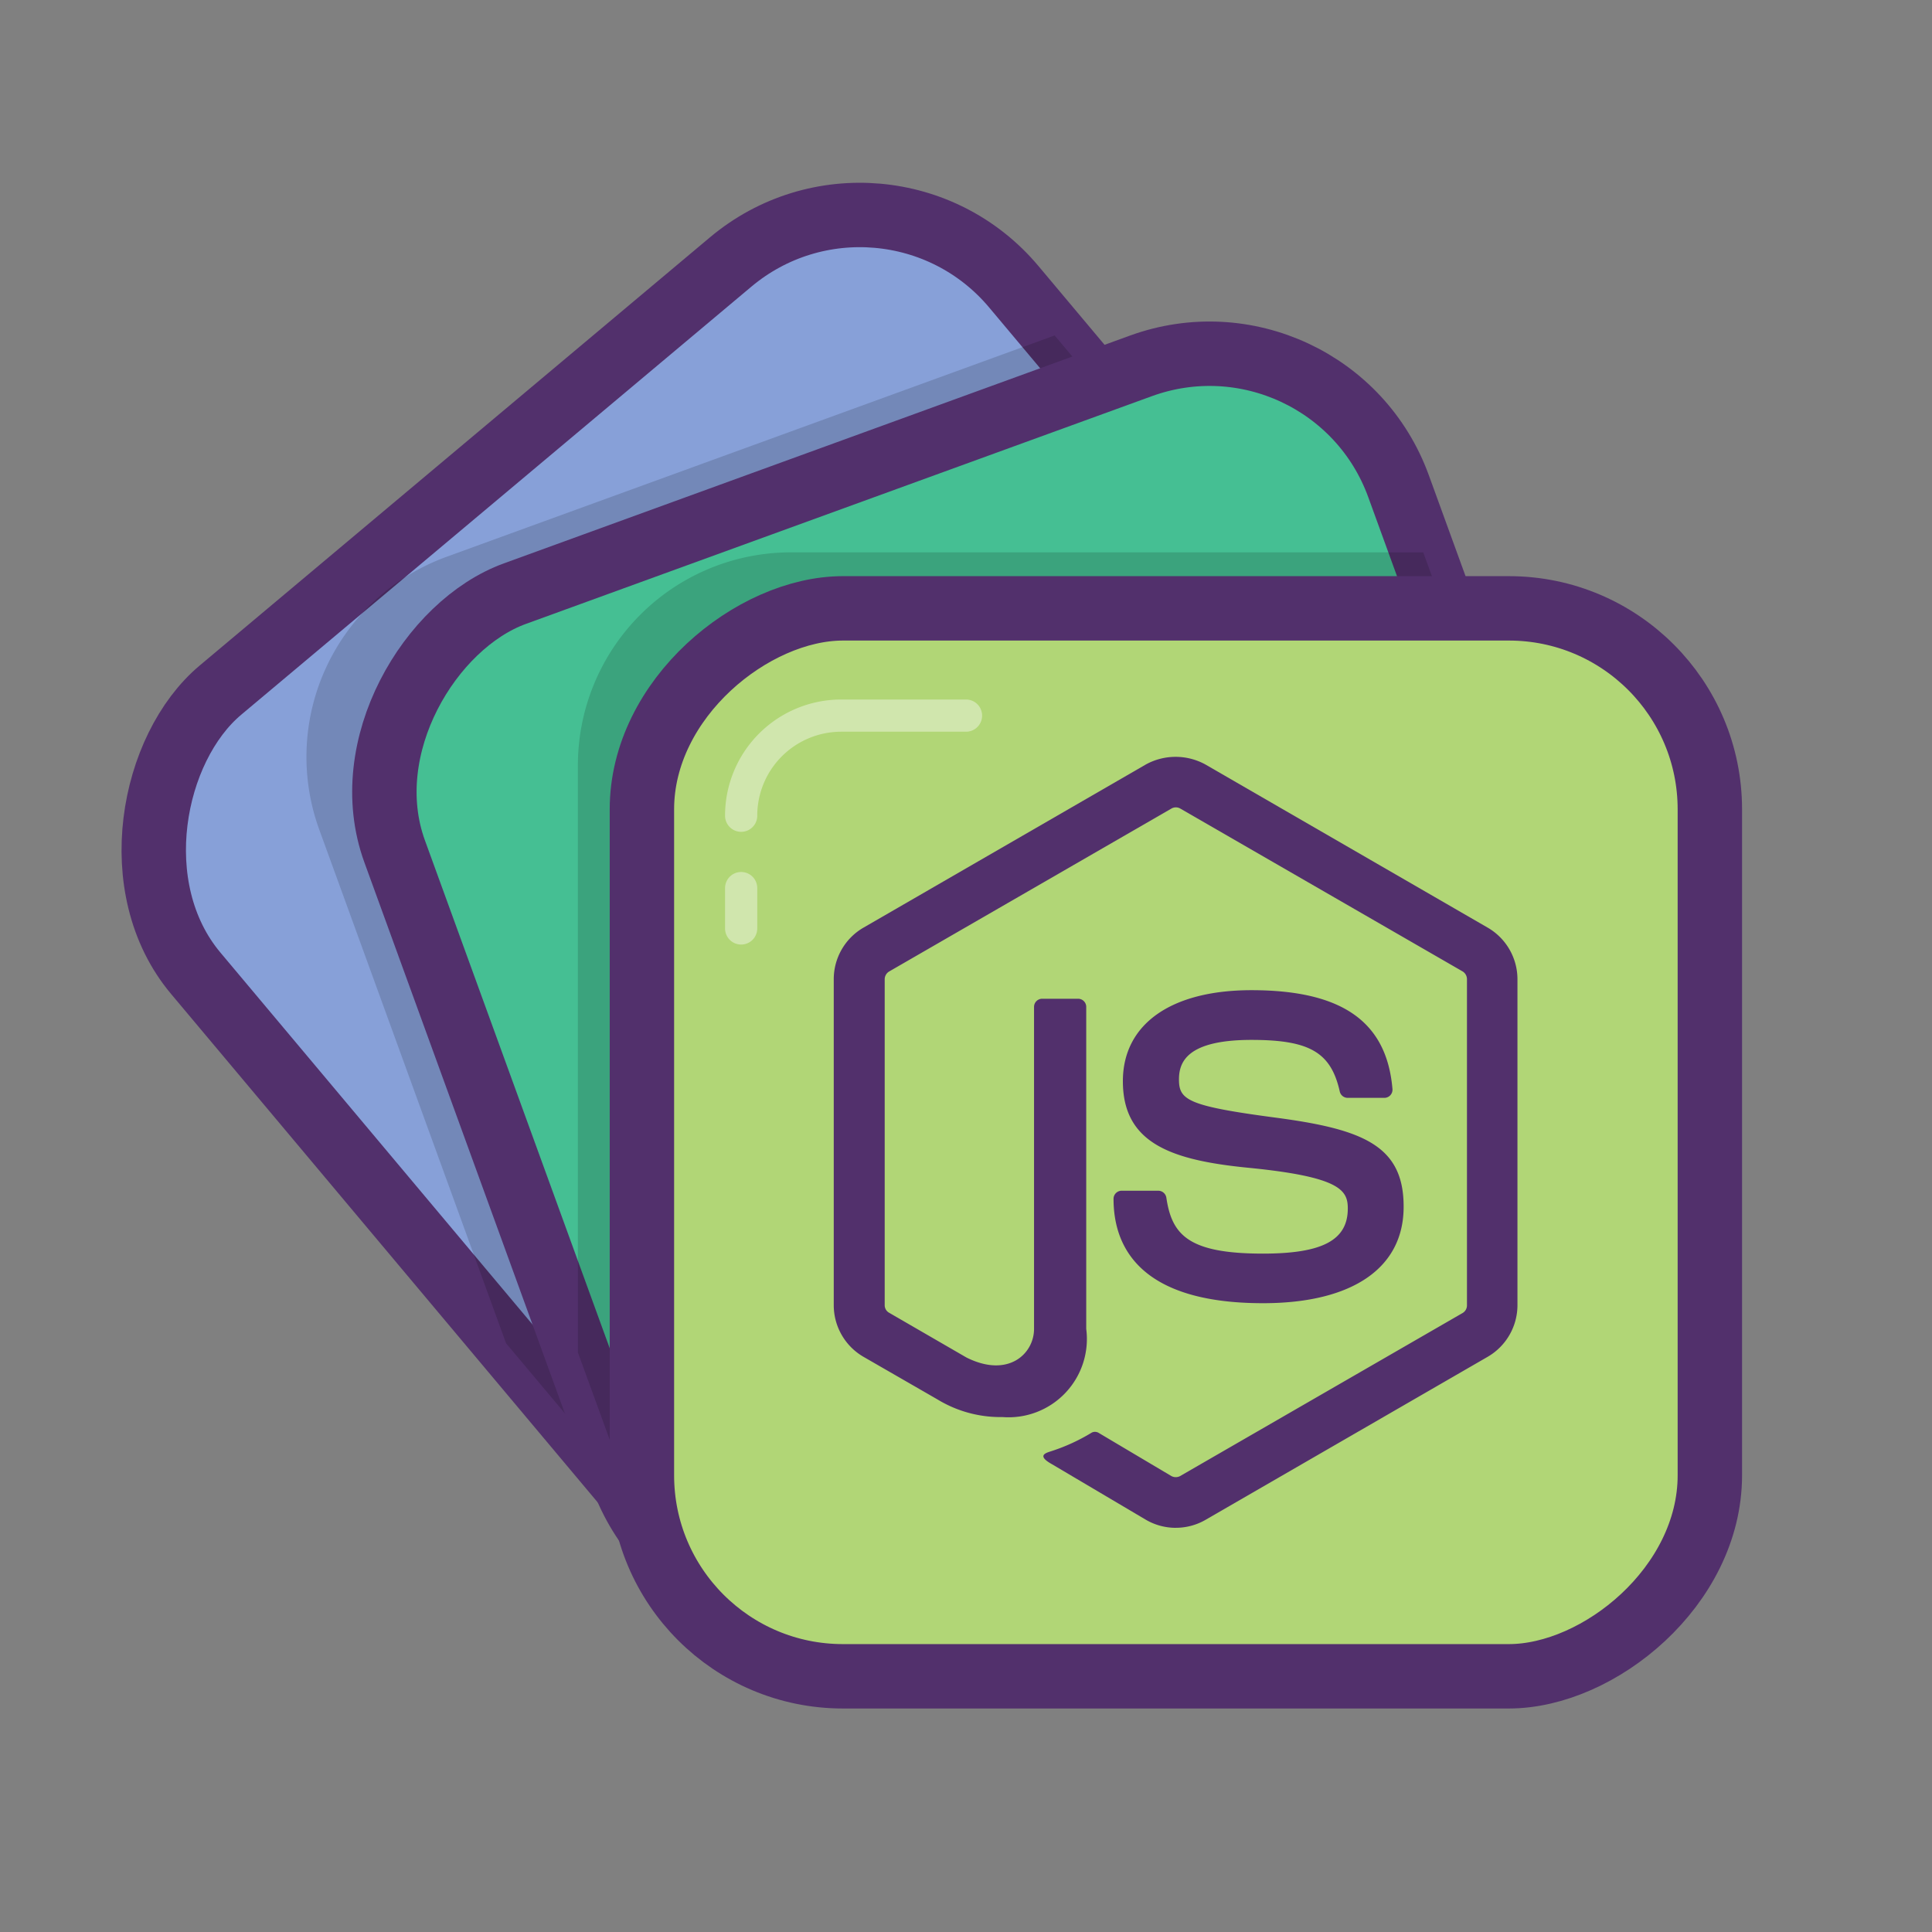 <svg id="Layer_1" data-name="Layer 1" xmlns="http://www.w3.org/2000/svg" viewBox="0 0 60 60"><rect x="0" y="0" width="60" height="60" fill="#808080" stroke="none"/><title>icons-stacks</title><rect x="78.346" y="10.904" width="33.166" height="33.166" rx="6.242" ry="6.242" transform="translate(-14.534 -62.901) rotate(50)" fill="#87a0d8" stroke="#52306c" stroke-linecap="round" stroke-linejoin="round" stroke-width="2"/><path d="M102.253,10.418L83.368,17.292a6.613,6.613,0,0,0-3.952,8.476l5.8,15.948,3.653,4.353a6.242,6.242,0,0,0,8.794.769L113.51,33.543a6.242,6.242,0,0,0,.769-8.794Z" transform="translate(-69.5 0)" opacity="0.15"/><rect x="84.309" y="13.875" width="33.166" height="33.166" rx="6.242" ry="6.242" transform="matrix(0.342, 0.94, -0.94, 0.342, 25.506, -74.767)" fill="#45bf93" stroke="#52306c" stroke-linecap="round" stroke-linejoin="round" stroke-width="2"/><path d="M113.7,17.154H94.063a6.616,6.616,0,0,0-6.616,6.616V42l1.4,3.844a6.242,6.242,0,0,0,8,3.731L116.282,42.5a6.242,6.242,0,0,0,3.731-8Z" transform="translate(-69.5 0)" opacity="0.15"/><rect x="89.434" y="18.893" width="33.166" height="33.166" rx="6.242" ry="6.242" transform="translate(71.994 -70.541) rotate(90)" fill="#b1d676" stroke="#52306c" stroke-linecap="round" stroke-linejoin="round" stroke-width="2"/><path d="M92.517,25.333a3.109,3.109,0,0,1,3.109-3.109H99.5" transform="translate(-69.5 0)" fill="none" stroke="#fff" stroke-linecap="round" stroke-miterlimit="10" opacity="0.4"/><line x1="23.017" y1="28.834" x2="23.017" y2="27.58" fill="none" stroke="#fff" stroke-linecap="round" stroke-miterlimit="10" opacity="0.4"/><rect width="60" height="60" fill="none"/><path d="M106.015,47.448a1.845,1.845,0,0,1-.921-0.246l-2.93-1.733c-0.437-.244-0.224-0.331-0.079-0.381a5.889,5.889,0,0,0,1.325-.6,0.226,0.226,0,0,1,.218.016l2.25,1.336a0.287,0.287,0,0,0,.272,0l8.774-5.064a0.276,0.276,0,0,0,.134-0.237V30.41a0.284,0.284,0,0,0-.136-0.242l-8.77-5.059a0.274,0.274,0,0,0-.27,0L97.114,30.17a0.283,0.283,0,0,0-.139.24V40.535a0.267,0.267,0,0,0,.138.234l2.4,1.389c1.3,0.651,2.1-.117,2.1-0.888v-10a0.253,0.253,0,0,1,.255-0.253h1.112a0.253,0.253,0,0,1,.254.253v10a2.432,2.432,0,0,1-2.6,2.738,3.759,3.759,0,0,1-2.021-.548l-2.3-1.325a1.852,1.852,0,0,1-.92-1.6V30.41a1.849,1.849,0,0,1,.921-1.6l8.774-5.07a1.922,1.922,0,0,1,1.844,0l8.772,5.07a1.853,1.853,0,0,1,.922,1.6V40.535a1.855,1.855,0,0,1-.922,1.6L106.939,47.2a1.842,1.842,0,0,1-.924.247h0Zm2.71-6.976c-3.839,0-4.643-1.762-4.643-3.24a0.252,0.252,0,0,1,.254-0.253h1.134a0.255,0.255,0,0,1,.252.215c0.171,1.155.682,1.738,3,1.738,1.848,0,2.635-.418,2.635-1.4,0-.565-0.223-0.985-3.1-1.267-2.4-.237-3.885-0.768-3.885-2.688,0-1.769,1.492-2.826,3.994-2.826,2.81,0,4.2.975,4.378,3.068a0.253,0.253,0,0,1-.252.276h-1.139a0.253,0.253,0,0,1-.246-0.2c-0.273-1.215-.938-1.6-2.74-1.6-2.018,0-2.253.7-2.253,1.229,0,0.638.277,0.824,3,1.185,2.7,0.357,3.977.861,3.977,2.757C113.1,39.377,111.5,40.472,108.724,40.472Z" transform="translate(-69.5 0)" fill="#52306c"/></svg>